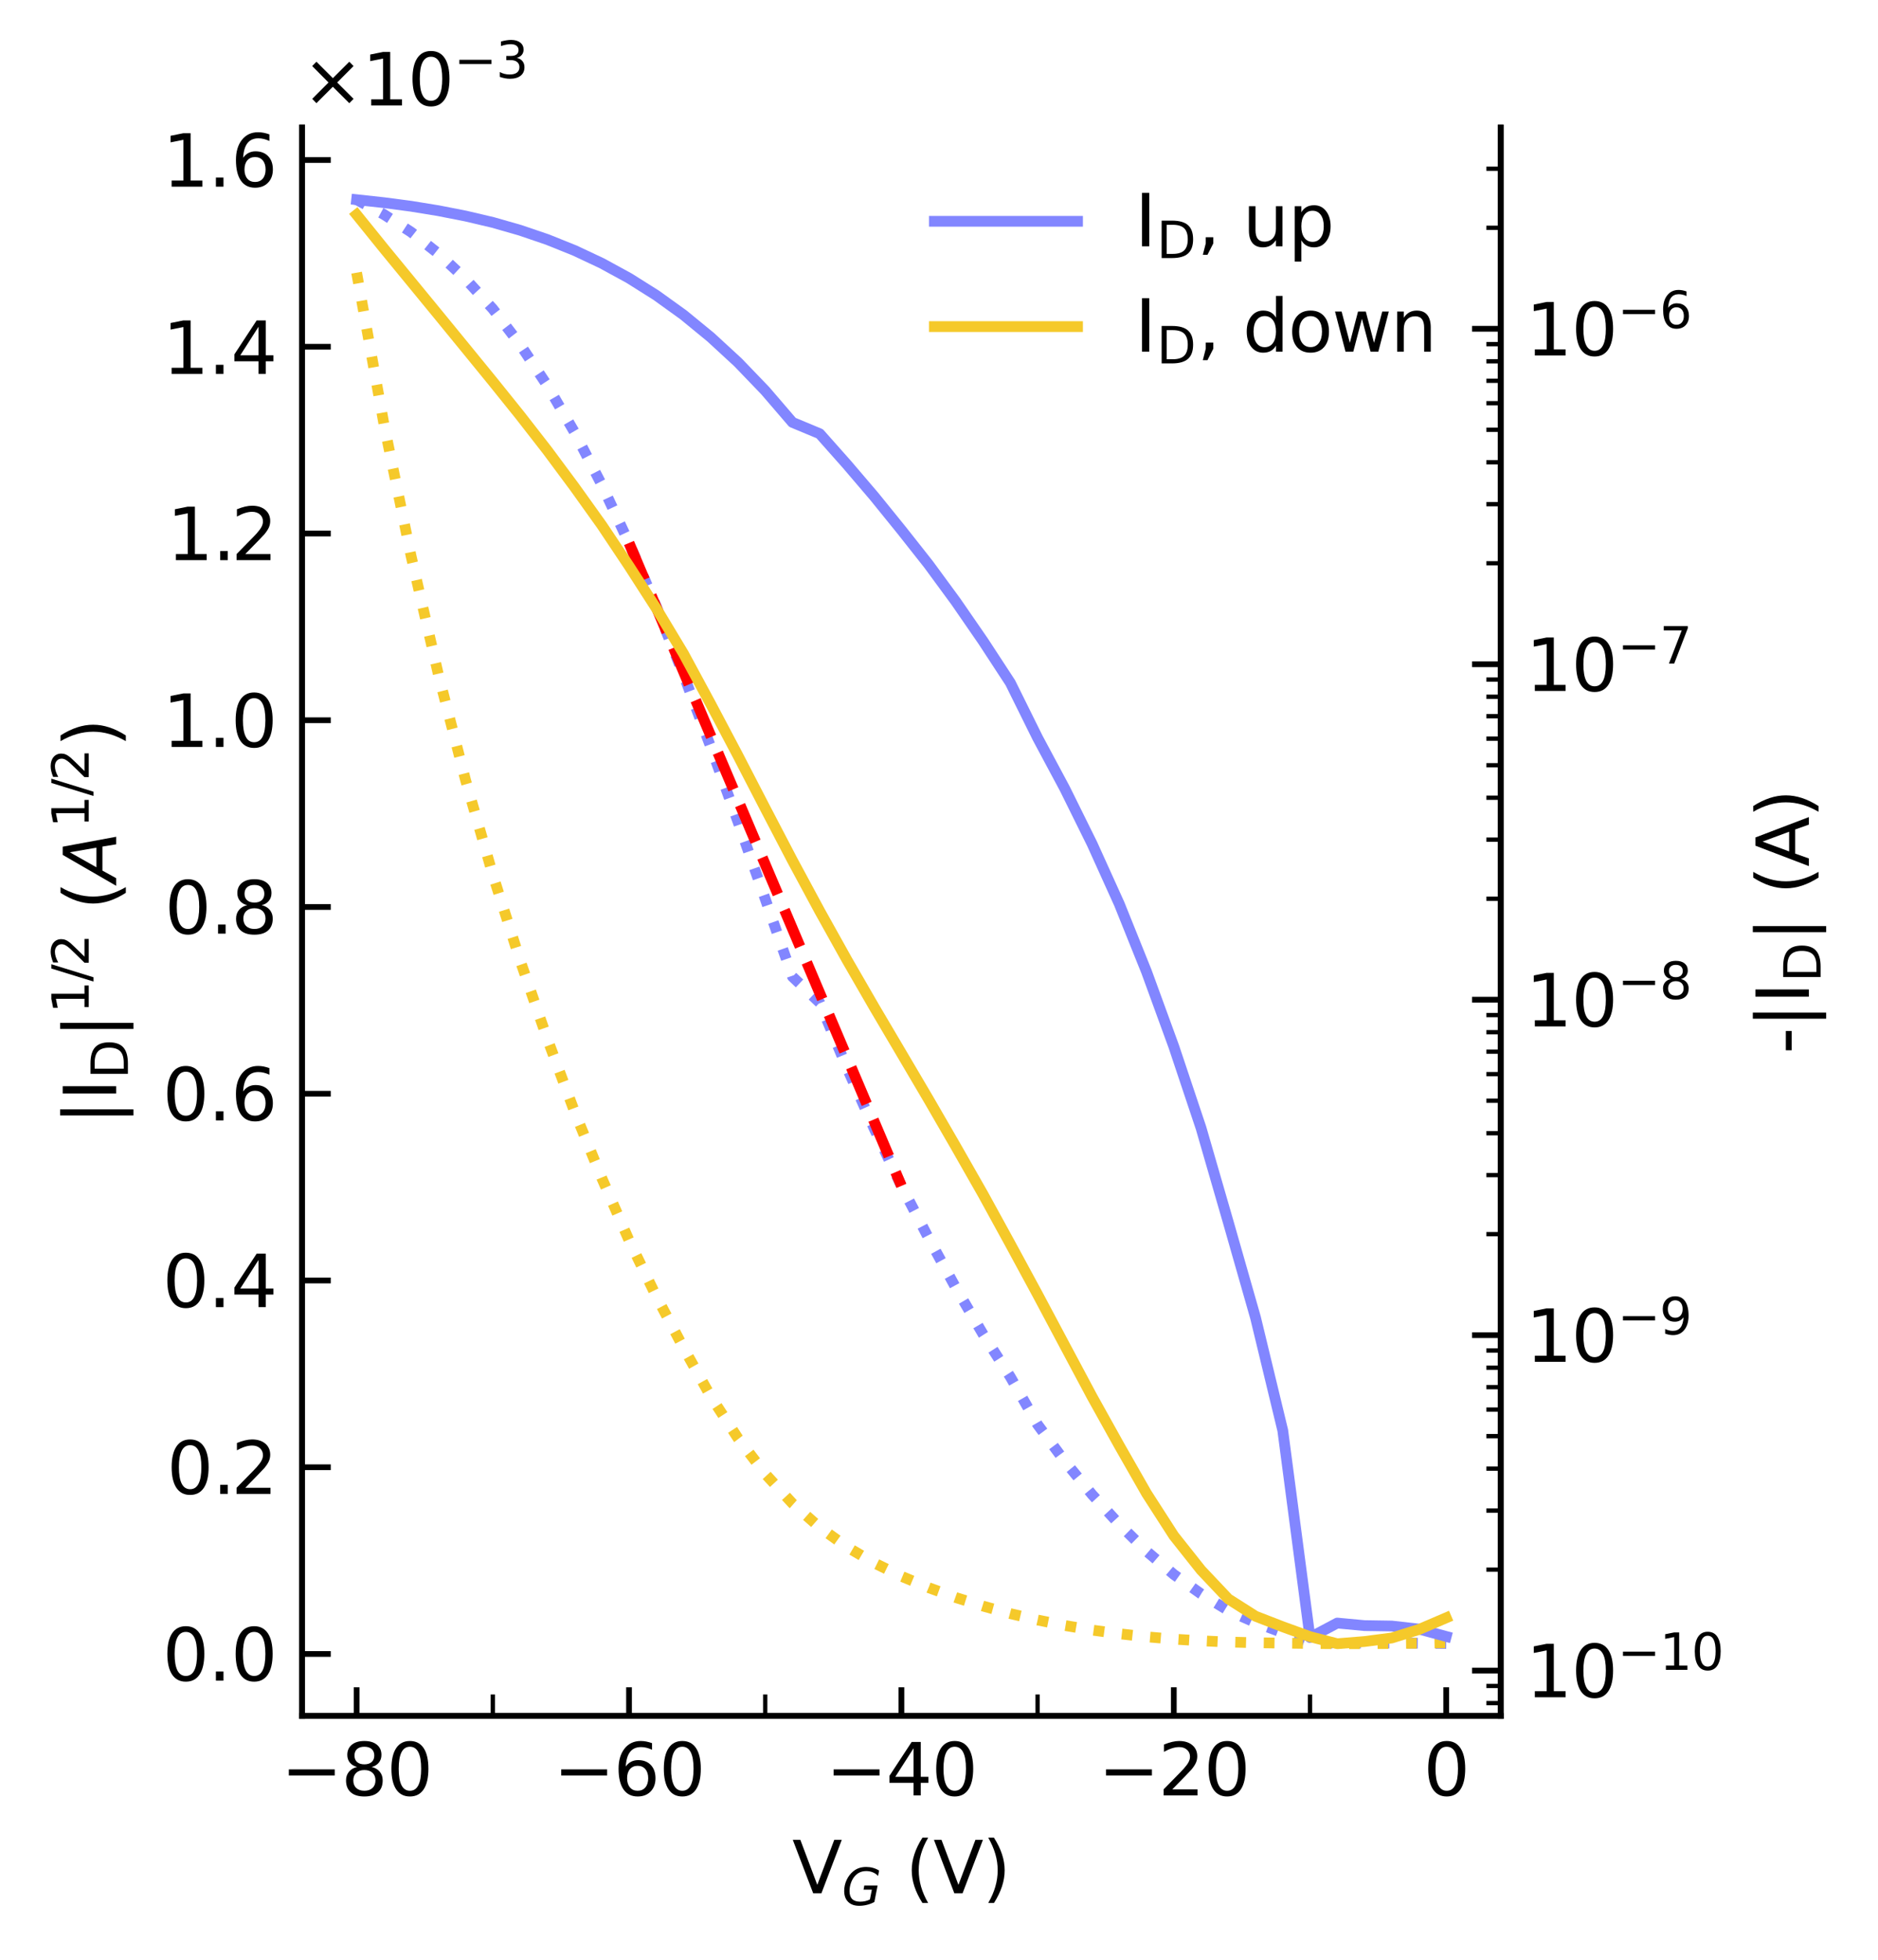 <?xml version="1.0" encoding="utf-8" standalone="no"?>
<!DOCTYPE svg PUBLIC "-//W3C//DTD SVG 1.1//EN"
  "http://www.w3.org/Graphics/SVG/1.1/DTD/svg11.dtd">
<svg xmlns:xlink="http://www.w3.org/1999/xlink" width="262.3pt" height="273.615pt" viewBox="0 0 262.3 273.615" xmlns="http://www.w3.org/2000/svg" version="1.1">
 <defs>
  <style type="text/css">*{stroke-linejoin: round; stroke-linecap: butt}</style>
 </defs>
 <g id="figure_1">
  <g id="patch_1">
   <path d="M -0 273.615 
L 262.3 273.615 
L 262.3 0 
L -0 0 
z
" style="fill: #ffffff"/>
  </g>
  <g id="axes_1">
   <g id="patch_2">
    <path d="M 42.2 239.558 
L 209.6 239.558 
L 209.6 17.798 
L 42.2 17.798 
z
" style="fill: #ffffff"/>
   </g>
   <g id="matplotlib.axis_1">
    <g id="xtick_1">
     <g id="line2d_1">
      <defs>
       <path id="m992e5466d4" d="M 0 0 
L 0 -4 
" style="stroke: #000000; stroke-width: 0.8"/>
      </defs>
      <g>
       <use xlink:href="#m992e5466d4" x="49.809" y="239.558" style="stroke: #000000; stroke-width: 0.8"/>
      </g>
     </g>
     <g id="text_1">
      <!-- −80 -->
      <g transform="translate(39.257 250.657) scale(0.1 -0.1)">
       <defs>
        <path id="DejaVuSans-2212" d="M 678 2272 
L 4684 2272 
L 4684 1741 
L 678 1741 
L 678 2272 
z
" transform="scale(0.016)"/>
        <path id="DejaVuSans-38" d="M 2034 2216 
Q 1584 2216 1326 1975 
Q 1069 1734 1069 1313 
Q 1069 891 1326 650 
Q 1584 409 2034 409 
Q 2484 409 2743 651 
Q 3003 894 3003 1313 
Q 3003 1734 2745 1975 
Q 2488 2216 2034 2216 
z
M 1403 2484 
Q 997 2584 770 2862 
Q 544 3141 544 3541 
Q 544 4100 942 4425 
Q 1341 4750 2034 4750 
Q 2731 4750 3128 4425 
Q 3525 4100 3525 3541 
Q 3525 3141 3298 2862 
Q 3072 2584 2669 2484 
Q 3125 2378 3379 2068 
Q 3634 1759 3634 1313 
Q 3634 634 3220 271 
Q 2806 -91 2034 -91 
Q 1263 -91 848 271 
Q 434 634 434 1313 
Q 434 1759 690 2068 
Q 947 2378 1403 2484 
z
M 1172 3481 
Q 1172 3119 1398 2916 
Q 1625 2713 2034 2713 
Q 2441 2713 2670 2916 
Q 2900 3119 2900 3481 
Q 2900 3844 2670 4047 
Q 2441 4250 2034 4250 
Q 1625 4250 1398 4047 
Q 1172 3844 1172 3481 
z
" transform="scale(0.016)"/>
        <path id="DejaVuSans-30" d="M 2034 4250 
Q 1547 4250 1301 3770 
Q 1056 3291 1056 2328 
Q 1056 1369 1301 889 
Q 1547 409 2034 409 
Q 2525 409 2770 889 
Q 3016 1369 3016 2328 
Q 3016 3291 2770 3770 
Q 2525 4250 2034 4250 
z
M 2034 4750 
Q 2819 4750 3233 4129 
Q 3647 3509 3647 2328 
Q 3647 1150 3233 529 
Q 2819 -91 2034 -91 
Q 1250 -91 836 529 
Q 422 1150 422 2328 
Q 422 3509 836 4129 
Q 1250 4750 2034 4750 
z
" transform="scale(0.016)"/>
       </defs>
       <use xlink:href="#DejaVuSans-2212"/>
       <use xlink:href="#DejaVuSans-38" x="83.789"/>
       <use xlink:href="#DejaVuSans-30" x="147.412"/>
      </g>
     </g>
    </g>
    <g id="xtick_2">
     <g id="line2d_2">
      <g>
       <use xlink:href="#m992e5466d4" x="87.855" y="239.558" style="stroke: #000000; stroke-width: 0.8"/>
      </g>
     </g>
     <g id="text_2">
      <!-- −60 -->
      <g transform="translate(77.302 250.657) scale(0.1 -0.1)">
       <defs>
        <path id="DejaVuSans-36" d="M 2113 2584 
Q 1688 2584 1439 2293 
Q 1191 2003 1191 1497 
Q 1191 994 1439 701 
Q 1688 409 2113 409 
Q 2538 409 2786 701 
Q 3034 994 3034 1497 
Q 3034 2003 2786 2293 
Q 2538 2584 2113 2584 
z
M 3366 4563 
L 3366 3988 
Q 3128 4100 2886 4159 
Q 2644 4219 2406 4219 
Q 1781 4219 1451 3797 
Q 1122 3375 1075 2522 
Q 1259 2794 1537 2939 
Q 1816 3084 2150 3084 
Q 2853 3084 3261 2657 
Q 3669 2231 3669 1497 
Q 3669 778 3244 343 
Q 2819 -91 2113 -91 
Q 1303 -91 875 529 
Q 447 1150 447 2328 
Q 447 3434 972 4092 
Q 1497 4750 2381 4750 
Q 2619 4750 2861 4703 
Q 3103 4656 3366 4563 
z
" transform="scale(0.016)"/>
       </defs>
       <use xlink:href="#DejaVuSans-2212"/>
       <use xlink:href="#DejaVuSans-36" x="83.789"/>
       <use xlink:href="#DejaVuSans-30" x="147.412"/>
      </g>
     </g>
    </g>
    <g id="xtick_3">
     <g id="line2d_3">
      <g>
       <use xlink:href="#m992e5466d4" x="125.9" y="239.558" style="stroke: #000000; stroke-width: 0.8"/>
      </g>
     </g>
     <g id="text_3">
      <!-- −40 -->
      <g transform="translate(115.348 250.657) scale(0.1 -0.1)">
       <defs>
        <path id="DejaVuSans-34" d="M 2419 4116 
L 825 1625 
L 2419 1625 
L 2419 4116 
z
M 2253 4666 
L 3047 4666 
L 3047 1625 
L 3713 1625 
L 3713 1100 
L 3047 1100 
L 3047 0 
L 2419 0 
L 2419 1100 
L 313 1100 
L 313 1709 
L 2253 4666 
z
" transform="scale(0.016)"/>
       </defs>
       <use xlink:href="#DejaVuSans-2212"/>
       <use xlink:href="#DejaVuSans-34" x="83.789"/>
       <use xlink:href="#DejaVuSans-30" x="147.412"/>
      </g>
     </g>
    </g>
    <g id="xtick_4">
     <g id="line2d_4">
      <g>
       <use xlink:href="#m992e5466d4" x="163.945" y="239.558" style="stroke: #000000; stroke-width: 0.8"/>
      </g>
     </g>
     <g id="text_4">
      <!-- −20 -->
      <g transform="translate(153.393 250.657) scale(0.1 -0.1)">
       <defs>
        <path id="DejaVuSans-32" d="M 1228 531 
L 3431 531 
L 3431 0 
L 469 0 
L 469 531 
Q 828 903 1448 1529 
Q 2069 2156 2228 2338 
Q 2531 2678 2651 2914 
Q 2772 3150 2772 3378 
Q 2772 3750 2511 3984 
Q 2250 4219 1831 4219 
Q 1534 4219 1204 4116 
Q 875 4013 500 3803 
L 500 4441 
Q 881 4594 1212 4672 
Q 1544 4750 1819 4750 
Q 2544 4750 2975 4387 
Q 3406 4025 3406 3419 
Q 3406 3131 3298 2873 
Q 3191 2616 2906 2266 
Q 2828 2175 2409 1742 
Q 1991 1309 1228 531 
z
" transform="scale(0.016)"/>
       </defs>
       <use xlink:href="#DejaVuSans-2212"/>
       <use xlink:href="#DejaVuSans-32" x="83.789"/>
       <use xlink:href="#DejaVuSans-30" x="147.412"/>
      </g>
     </g>
    </g>
    <g id="xtick_5">
     <g id="line2d_5">
      <g>
       <use xlink:href="#m992e5466d4" x="201.991" y="239.558" style="stroke: #000000; stroke-width: 0.8"/>
      </g>
     </g>
     <g id="text_5">
      <!-- 0 -->
      <g transform="translate(198.81 250.657) scale(0.1 -0.1)">
       <use xlink:href="#DejaVuSans-30"/>
      </g>
     </g>
    </g>
    <g id="xtick_6">
     <g id="line2d_6">
      <defs>
       <path id="mf7db757671" d="M 0 0 
L 0 -3 
" style="stroke: #000000; stroke-width: 0.6"/>
      </defs>
      <g>
       <use xlink:href="#mf7db757671" x="68.832" y="239.558" style="stroke: #000000; stroke-width: 0.6"/>
      </g>
     </g>
    </g>
    <g id="xtick_7">
     <g id="line2d_7">
      <g>
       <use xlink:href="#mf7db757671" x="106.877" y="239.558" style="stroke: #000000; stroke-width: 0.6"/>
      </g>
     </g>
    </g>
    <g id="xtick_8">
     <g id="line2d_8">
      <g>
       <use xlink:href="#mf7db757671" x="144.923" y="239.558" style="stroke: #000000; stroke-width: 0.6"/>
      </g>
     </g>
    </g>
    <g id="xtick_9">
     <g id="line2d_9">
      <g>
       <use xlink:href="#mf7db757671" x="182.968" y="239.558" style="stroke: #000000; stroke-width: 0.6"/>
      </g>
     </g>
    </g>
    <g id="text_6">
     <!-- V$_G$ (V) -->
     <g transform="translate(110.65 264.335) scale(0.1 -0.1)">
      <defs>
       <path id="DejaVuSans-56" d="M 1831 0 
L 50 4666 
L 709 4666 
L 2188 738 
L 3669 4666 
L 4325 4666 
L 2547 0 
L 1831 0 
z
" transform="scale(0.016)"/>
       <path id="DejaVuSans-Oblique-47" d="M 3494 697 
L 3738 1919 
L 2700 1919 
L 2797 2438 
L 4453 2438 
L 4050 384 
Q 3634 156 3143 32 
Q 2653 -91 2156 -91 
Q 1278 -91 783 396 
Q 288 884 288 1753 
Q 288 2475 589 3126 
Q 891 3778 1422 4213 
Q 1756 4484 2153 4617 
Q 2550 4750 3034 4750 
Q 3472 4750 3873 4639 
Q 4275 4528 4641 4306 
L 4513 3634 
Q 4231 3928 3853 4083 
Q 3475 4238 3047 4238 
Q 2550 4238 2172 4048 
Q 1794 3859 1497 3463 
Q 1244 3125 1098 2667 
Q 953 2209 953 1734 
Q 953 1081 1287 751 
Q 1622 422 2284 422 
Q 2616 422 2925 492 
Q 3234 563 3494 697 
z
" transform="scale(0.016)"/>
       <path id="DejaVuSans-20" transform="scale(0.016)"/>
       <path id="DejaVuSans-28" d="M 1984 4856 
Q 1566 4138 1362 3434 
Q 1159 2731 1159 2009 
Q 1159 1288 1364 580 
Q 1569 -128 1984 -844 
L 1484 -844 
Q 1016 -109 783 600 
Q 550 1309 550 2009 
Q 550 2706 781 3412 
Q 1013 4119 1484 4856 
L 1984 4856 
z
" transform="scale(0.016)"/>
       <path id="DejaVuSans-29" d="M 513 4856 
L 1013 4856 
Q 1481 4119 1714 3412 
Q 1947 2706 1947 2009 
Q 1947 1309 1714 600 
Q 1481 -109 1013 -844 
L 513 -844 
Q 928 -128 1133 580 
Q 1338 1288 1338 2009 
Q 1338 2731 1133 3434 
Q 928 4138 513 4856 
z
" transform="scale(0.016)"/>
      </defs>
      <use xlink:href="#DejaVuSans-56" transform="translate(0 0.125)"/>
      <use xlink:href="#DejaVuSans-Oblique-47" transform="translate(69.365 -16.281) scale(0.7)"/>
      <use xlink:href="#DejaVuSans-20" transform="translate(126.343 0.125)"/>
      <use xlink:href="#DejaVuSans-28" transform="translate(158.13 0.125)"/>
      <use xlink:href="#DejaVuSans-56" transform="translate(197.144 0.125)"/>
      <use xlink:href="#DejaVuSans-29" transform="translate(265.552 0.125)"/>
     </g>
    </g>
   </g>
   <g id="matplotlib.axis_2">
    <g id="ytick_1">
     <g id="line2d_10">
      <defs>
       <path id="maf0f5069be" d="M 0 0 
L 4 0 
" style="stroke: #000000; stroke-width: 0.8"/>
      </defs>
      <g>
       <use xlink:href="#maf0f5069be" x="42.2" y="230.908" style="stroke: #000000; stroke-width: 0.8"/>
      </g>
     </g>
     <g id="text_7">
      <!-- $\mathdefault{0.0}$ -->
      <g transform="translate(22.7 234.707) scale(0.1 -0.1)">
       <defs>
        <path id="DejaVuSans-2e" d="M 684 794 
L 1344 794 
L 1344 0 
L 684 0 
L 684 794 
z
" transform="scale(0.016)"/>
       </defs>
       <use xlink:href="#DejaVuSans-30" transform="translate(0 0.781)"/>
       <use xlink:href="#DejaVuSans-2e" transform="translate(63.623 0.781)"/>
       <use xlink:href="#DejaVuSans-30" transform="translate(95.41 0.781)"/>
      </g>
     </g>
    </g>
    <g id="ytick_2">
     <g id="line2d_11">
      <g>
       <use xlink:href="#maf0f5069be" x="42.2" y="204.837" style="stroke: #000000; stroke-width: 0.8"/>
      </g>
     </g>
     <g id="text_8">
      <!-- $\mathdefault{0.2}$ -->
      <g transform="translate(23.3 208.636) scale(0.1 -0.1)">
       <use xlink:href="#DejaVuSans-30" transform="translate(0 0.781)"/>
       <use xlink:href="#DejaVuSans-2e" transform="translate(63.623 0.781)"/>
       <use xlink:href="#DejaVuSans-32" transform="translate(89.91 0.781)"/>
      </g>
     </g>
    </g>
    <g id="ytick_3">
     <g id="line2d_12">
      <g>
       <use xlink:href="#maf0f5069be" x="42.2" y="178.766" style="stroke: #000000; stroke-width: 0.8"/>
      </g>
     </g>
     <g id="text_9">
      <!-- $\mathdefault{0.4}$ -->
      <g transform="translate(22.7 182.565) scale(0.1 -0.1)">
       <use xlink:href="#DejaVuSans-30" transform="translate(0 0.781)"/>
       <use xlink:href="#DejaVuSans-2e" transform="translate(63.623 0.781)"/>
       <use xlink:href="#DejaVuSans-34" transform="translate(95.41 0.781)"/>
      </g>
     </g>
    </g>
    <g id="ytick_4">
     <g id="line2d_13">
      <g>
       <use xlink:href="#maf0f5069be" x="42.2" y="152.695" style="stroke: #000000; stroke-width: 0.8"/>
      </g>
     </g>
     <g id="text_10">
      <!-- $\mathdefault{0.6}$ -->
      <g transform="translate(22.7 156.494) scale(0.1 -0.1)">
       <use xlink:href="#DejaVuSans-30" transform="translate(0 0.781)"/>
       <use xlink:href="#DejaVuSans-2e" transform="translate(63.623 0.781)"/>
       <use xlink:href="#DejaVuSans-36" transform="translate(95.41 0.781)"/>
      </g>
     </g>
    </g>
    <g id="ytick_5">
     <g id="line2d_14">
      <g>
       <use xlink:href="#maf0f5069be" x="42.2" y="126.624" style="stroke: #000000; stroke-width: 0.8"/>
      </g>
     </g>
     <g id="text_11">
      <!-- $\mathdefault{0.8}$ -->
      <g transform="translate(23 130.423) scale(0.1 -0.1)">
       <use xlink:href="#DejaVuSans-30" transform="translate(0 0.781)"/>
       <use xlink:href="#DejaVuSans-2e" transform="translate(63.623 0.781)"/>
       <use xlink:href="#DejaVuSans-38" transform="translate(92.785 0.781)"/>
      </g>
     </g>
    </g>
    <g id="ytick_6">
     <g id="line2d_15">
      <g>
       <use xlink:href="#maf0f5069be" x="42.2" y="100.553" style="stroke: #000000; stroke-width: 0.8"/>
      </g>
     </g>
     <g id="text_12">
      <!-- $\mathdefault{1.0}$ -->
      <g transform="translate(22.7 104.352) scale(0.1 -0.1)">
       <defs>
        <path id="DejaVuSans-31" d="M 794 531 
L 1825 531 
L 1825 4091 
L 703 3866 
L 703 4441 
L 1819 4666 
L 2450 4666 
L 2450 531 
L 3481 531 
L 3481 0 
L 794 0 
L 794 531 
z
" transform="scale(0.016)"/>
       </defs>
       <use xlink:href="#DejaVuSans-31" transform="translate(0 0.781)"/>
       <use xlink:href="#DejaVuSans-2e" transform="translate(63.623 0.781)"/>
       <use xlink:href="#DejaVuSans-30" transform="translate(95.41 0.781)"/>
      </g>
     </g>
    </g>
    <g id="ytick_7">
     <g id="line2d_16">
      <g>
       <use xlink:href="#maf0f5069be" x="42.2" y="74.482" style="stroke: #000000; stroke-width: 0.8"/>
      </g>
     </g>
     <g id="text_13">
      <!-- $\mathdefault{1.2}$ -->
      <g transform="translate(23.3 78.281) scale(0.1 -0.1)">
       <use xlink:href="#DejaVuSans-31" transform="translate(0 0.781)"/>
       <use xlink:href="#DejaVuSans-2e" transform="translate(63.623 0.781)"/>
       <use xlink:href="#DejaVuSans-32" transform="translate(89.91 0.781)"/>
      </g>
     </g>
    </g>
    <g id="ytick_8">
     <g id="line2d_17">
      <g>
       <use xlink:href="#maf0f5069be" x="42.2" y="48.41" style="stroke: #000000; stroke-width: 0.8"/>
      </g>
     </g>
     <g id="text_14">
      <!-- $\mathdefault{1.4}$ -->
      <g transform="translate(22.7 52.21) scale(0.1 -0.1)">
       <use xlink:href="#DejaVuSans-31" transform="translate(0 0.094)"/>
       <use xlink:href="#DejaVuSans-2e" transform="translate(63.623 0.094)"/>
       <use xlink:href="#DejaVuSans-34" transform="translate(95.41 0.094)"/>
      </g>
     </g>
    </g>
    <g id="ytick_9">
     <g id="line2d_18">
      <g>
       <use xlink:href="#maf0f5069be" x="42.2" y="22.339" style="stroke: #000000; stroke-width: 0.8"/>
      </g>
     </g>
     <g id="text_15">
      <!-- $\mathdefault{1.6}$ -->
      <g transform="translate(22.7 26.139) scale(0.1 -0.1)">
       <use xlink:href="#DejaVuSans-31" transform="translate(0 0.781)"/>
       <use xlink:href="#DejaVuSans-2e" transform="translate(63.623 0.781)"/>
       <use xlink:href="#DejaVuSans-36" transform="translate(95.41 0.781)"/>
      </g>
     </g>
    </g>
    <g id="text_16">
     <!-- $|\mathregular{I_{D}}|^{1/2}$ ($A^{1/2}$) -->
     <g transform="translate(16.3 157.028) rotate(-90) scale(0.1 -0.1)">
      <defs>
       <path id="DejaVuSans-7c" d="M 1344 4891 
L 1344 -1509 
L 813 -1509 
L 813 4891 
L 1344 4891 
z
" transform="scale(0.016)"/>
       <path id="DejaVuSans-49" d="M 628 4666 
L 1259 4666 
L 1259 0 
L 628 0 
L 628 4666 
z
" transform="scale(0.016)"/>
       <path id="DejaVuSans-44" d="M 1259 4147 
L 1259 519 
L 2022 519 
Q 2988 519 3436 956 
Q 3884 1394 3884 2338 
Q 3884 3275 3436 3711 
Q 2988 4147 2022 4147 
L 1259 4147 
z
M 628 4666 
L 1925 4666 
Q 3281 4666 3915 4102 
Q 4550 3538 4550 2338 
Q 4550 1131 3912 565 
Q 3275 0 1925 0 
L 628 0 
L 628 4666 
z
" transform="scale(0.016)"/>
       <path id="DejaVuSans-2f" d="M 1625 4666 
L 2156 4666 
L 531 -594 
L 0 -594 
L 1625 4666 
z
" transform="scale(0.016)"/>
       <path id="DejaVuSans-Oblique-41" d="M 2356 4666 
L 3072 4666 
L 3938 0 
L 3278 0 
L 3084 1197 
L 984 1197 
L 325 0 
L -341 0 
L 2356 4666 
z
M 2584 4044 
L 1275 1722 
L 2988 1722 
L 2584 4044 
z
" transform="scale(0.016)"/>
      </defs>
      <use xlink:href="#DejaVuSans-7c" transform="translate(0 0.766)"/>
      <use xlink:href="#DejaVuSans-49" transform="translate(33.691 0.766)"/>
      <use xlink:href="#DejaVuSans-44" transform="translate(64.141 -15.641) scale(0.7)"/>
      <use xlink:href="#DejaVuSans-7c" transform="translate(120.776 0.766)"/>
      <use xlink:href="#DejaVuSans-31" transform="translate(155.425 39.047) scale(0.7)"/>
      <use xlink:href="#DejaVuSans-2f" transform="translate(199.961 39.047) scale(0.7)"/>
      <use xlink:href="#DejaVuSans-32" transform="translate(221.007 39.047) scale(0.7)"/>
      <use xlink:href="#DejaVuSans-20" transform="translate(268.278 0.766)"/>
      <use xlink:href="#DejaVuSans-28" transform="translate(300.065 0.766)"/>
      <use xlink:href="#DejaVuSans-Oblique-41" transform="translate(339.079 0.766)"/>
      <use xlink:href="#DejaVuSans-31" transform="translate(414.504 39.047) scale(0.7)"/>
      <use xlink:href="#DejaVuSans-2f" transform="translate(459.04 39.047) scale(0.7)"/>
      <use xlink:href="#DejaVuSans-32" transform="translate(480.086 39.047) scale(0.7)"/>
      <use xlink:href="#DejaVuSans-29" transform="translate(527.357 0.766)"/>
     </g>
    </g>
    <g id="text_17">
     <!-- $\times\mathdefault{10^{−3}}\mathdefault{}$ -->
     <g transform="translate(42.2 14.798) scale(0.1 -0.1)">
      <defs>
       <path id="DejaVuSans-d7" d="M 4488 3438 
L 3059 2003 
L 4488 575 
L 4116 197 
L 2681 1631 
L 1247 197 
L 878 575 
L 2303 2003 
L 878 3438 
L 1247 3816 
L 2681 2381 
L 4116 3816 
L 4488 3438 
z
" transform="scale(0.016)"/>
       <path id="DejaVuSans-33" d="M 2597 2516 
Q 3050 2419 3304 2112 
Q 3559 1806 3559 1356 
Q 3559 666 3084 287 
Q 2609 -91 1734 -91 
Q 1441 -91 1130 -33 
Q 819 25 488 141 
L 488 750 
Q 750 597 1062 519 
Q 1375 441 1716 441 
Q 2309 441 2620 675 
Q 2931 909 2931 1356 
Q 2931 1769 2642 2001 
Q 2353 2234 1838 2234 
L 1294 2234 
L 1294 2753 
L 1863 2753 
Q 2328 2753 2575 2939 
Q 2822 3125 2822 3475 
Q 2822 3834 2567 4026 
Q 2313 4219 1838 4219 
Q 1578 4219 1281 4162 
Q 984 4106 628 3988 
L 628 4550 
Q 988 4650 1302 4700 
Q 1616 4750 1894 4750 
Q 2613 4750 3031 4423 
Q 3450 4097 3450 3541 
Q 3450 3153 3228 2886 
Q 3006 2619 2597 2516 
z
" transform="scale(0.016)"/>
      </defs>
      <use xlink:href="#DejaVuSans-d7" transform="translate(0 0.766)"/>
      <use xlink:href="#DejaVuSans-31" transform="translate(83.789 0.766)"/>
      <use xlink:href="#DejaVuSans-30" transform="translate(147.412 0.766)"/>
      <use xlink:href="#DejaVuSans-2212" transform="translate(211.992 39.047) scale(0.7)"/>
      <use xlink:href="#DejaVuSans-33" transform="translate(270.645 39.047) scale(0.7)"/>
     </g>
    </g>
   </g>
   <g id="line2d_19">
    <path d="M 201.991 229.442 
L 198.186 229.405 
L 194.382 229.389 
L 190.577 229.387 
L 186.773 229.373 
L 182.968 229.448 
L 179.164 227.936 
L 175.359 226.53 
L 171.555 224.834 
L 167.75 222.516 
L 163.945 219.807 
L 160.141 216.563 
L 156.336 212.806 
L 152.532 208.651 
L 148.727 204.018 
L 144.923 198.886 
L 141.118 192.23 
L 137.314 186.283 
L 133.509 179.802 
L 129.705 172.861 
L 125.9 165.558 
L 122.095 157.56 
L 118.291 149.071 
L 114.486 139.974 
L 110.682 136.359 
L 106.877 125.49 
L 103.073 114.73 
L 99.268 104.28 
L 95.464 94.188 
L 91.659 84.669 
L 87.855 75.803 
L 84.05 67.678 
L 80.245 60.345 
L 76.441 53.813 
L 72.636 48.087 
L 68.832 43.126 
L 65.027 38.952 
L 61.223 35.402 
L 57.418 32.4 
L 53.614 29.939 
L 49.809 27.878 
" clip-path="url(#p9fa69ddb3b)" style="fill: none; stroke-dasharray: 1.5,2.475; stroke-dashoffset: 0; stroke: #8286ff; stroke-width: 1.5"/>
   </g>
   <g id="line2d_20">
    <path d="M 49.809 38.067 
L 53.614 59.157 
L 57.418 77.645 
L 61.223 94.147 
L 65.027 108.918 
L 68.832 122.125 
L 72.636 134.068 
L 76.441 145.032 
L 80.245 155.191 
L 84.05 164.47 
L 87.855 173.149 
L 91.659 180.964 
L 95.464 188.158 
L 99.268 194.954 
L 103.073 200.786 
L 106.877 205.765 
L 110.682 209.888 
L 114.486 213.235 
L 118.291 215.965 
L 122.095 218.198 
L 125.9 220.061 
L 129.705 221.654 
L 133.509 223.035 
L 137.314 224.227 
L 141.118 225.275 
L 144.923 226.168 
L 148.727 226.932 
L 152.532 227.571 
L 156.336 228.087 
L 160.141 228.513 
L 163.945 228.837 
L 167.75 229.067 
L 171.555 229.241 
L 175.359 229.337 
L 179.164 229.393 
L 182.968 229.443 
L 186.773 229.478 
L 190.577 229.468 
L 194.382 229.45 
L 198.186 229.407 
L 201.991 229.345 
" clip-path="url(#p9fa69ddb3b)" style="fill: none; stroke-dasharray: 1.5,2.475; stroke-dashoffset: 0; stroke: #f5c92a; stroke-width: 1.5"/>
   </g>
   <g id="line2d_21">
    <path d="M 87.855 75.803 
L 125.9 165.558 
" clip-path="url(#p9fa69ddb3b)" style="fill: none; stroke-dasharray: 5.55,2.4; stroke-dashoffset: 0; stroke: #ff0000; stroke-width: 1.5"/>
   </g>
   <g id="patch_3">
    <path d="M 42.2 239.558 
L 42.2 17.798 
" style="fill: none; stroke: #000000; stroke-width: 0.8; stroke-linejoin: miter; stroke-linecap: square"/>
   </g>
   <g id="patch_4">
    <path d="M 209.6 239.558 
L 209.6 17.798 
" style="fill: none; stroke: #000000; stroke-width: 0.8; stroke-linejoin: miter; stroke-linecap: square"/>
   </g>
   <g id="patch_5">
    <path d="M 42.2 239.558 
L 209.6 239.558 
" style="fill: none; stroke: #000000; stroke-width: 0.8; stroke-linejoin: miter; stroke-linecap: square"/>
   </g>
  </g>
  <g id="axes_2">
   <g id="matplotlib.axis_3">
    <g id="ytick_10">
     <g id="line2d_22">
      <defs>
       <path id="maba3bba08a" d="M 0 0 
L -4 0 
" style="stroke: #000000; stroke-width: 0.8"/>
      </defs>
      <g>
       <use xlink:href="#maba3bba08a" x="209.6" y="233.231" style="stroke: #000000; stroke-width: 0.8"/>
      </g>
     </g>
     <g id="text_18">
      <!-- $\mathdefault{10^{-10}}$ -->
      <g transform="translate(213.1 237.031) scale(0.1 -0.1)">
       <use xlink:href="#DejaVuSans-31" transform="translate(0 0.766)"/>
       <use xlink:href="#DejaVuSans-30" transform="translate(63.623 0.766)"/>
       <use xlink:href="#DejaVuSans-2212" transform="translate(128.203 39.047) scale(0.7)"/>
       <use xlink:href="#DejaVuSans-31" transform="translate(186.855 39.047) scale(0.7)"/>
       <use xlink:href="#DejaVuSans-30" transform="translate(231.392 39.047) scale(0.7)"/>
      </g>
     </g>
    </g>
    <g id="ytick_11">
     <g id="line2d_23">
      <g>
       <use xlink:href="#maba3bba08a" x="209.6" y="186.399" style="stroke: #000000; stroke-width: 0.8"/>
      </g>
     </g>
     <g id="text_19">
      <!-- $\mathdefault{10^{-9}}$ -->
      <g transform="translate(213.1 190.198) scale(0.1 -0.1)">
       <defs>
        <path id="DejaVuSans-39" d="M 703 97 
L 703 672 
Q 941 559 1184 500 
Q 1428 441 1663 441 
Q 2288 441 2617 861 
Q 2947 1281 2994 2138 
Q 2813 1869 2534 1725 
Q 2256 1581 1919 1581 
Q 1219 1581 811 2004 
Q 403 2428 403 3163 
Q 403 3881 828 4315 
Q 1253 4750 1959 4750 
Q 2769 4750 3195 4129 
Q 3622 3509 3622 2328 
Q 3622 1225 3098 567 
Q 2575 -91 1691 -91 
Q 1453 -91 1209 -44 
Q 966 3 703 97 
z
M 1959 2075 
Q 2384 2075 2632 2365 
Q 2881 2656 2881 3163 
Q 2881 3666 2632 3958 
Q 2384 4250 1959 4250 
Q 1534 4250 1286 3958 
Q 1038 3666 1038 3163 
Q 1038 2656 1286 2365 
Q 1534 2075 1959 2075 
z
" transform="scale(0.016)"/>
       </defs>
       <use xlink:href="#DejaVuSans-31" transform="translate(0 0.766)"/>
       <use xlink:href="#DejaVuSans-30" transform="translate(63.623 0.766)"/>
       <use xlink:href="#DejaVuSans-2212" transform="translate(128.203 39.047) scale(0.7)"/>
       <use xlink:href="#DejaVuSans-39" transform="translate(186.855 39.047) scale(0.7)"/>
      </g>
     </g>
    </g>
    <g id="ytick_12">
     <g id="line2d_24">
      <g>
       <use xlink:href="#maba3bba08a" x="209.6" y="139.567" style="stroke: #000000; stroke-width: 0.8"/>
      </g>
     </g>
     <g id="text_20">
      <!-- $\mathdefault{10^{-8}}$ -->
      <g transform="translate(213.1 143.366) scale(0.1 -0.1)">
       <use xlink:href="#DejaVuSans-31" transform="translate(0 0.766)"/>
       <use xlink:href="#DejaVuSans-30" transform="translate(63.623 0.766)"/>
       <use xlink:href="#DejaVuSans-2212" transform="translate(128.203 39.047) scale(0.7)"/>
       <use xlink:href="#DejaVuSans-38" transform="translate(186.855 39.047) scale(0.7)"/>
      </g>
     </g>
    </g>
    <g id="ytick_13">
     <g id="line2d_25">
      <g>
       <use xlink:href="#maba3bba08a" x="209.6" y="92.735" style="stroke: #000000; stroke-width: 0.8"/>
      </g>
     </g>
     <g id="text_21">
      <!-- $\mathdefault{10^{-7}}$ -->
      <g transform="translate(213.1 96.534) scale(0.1 -0.1)">
       <defs>
        <path id="DejaVuSans-37" d="M 525 4666 
L 3525 4666 
L 3525 4397 
L 1831 0 
L 1172 0 
L 2766 4134 
L 525 4134 
L 525 4666 
z
" transform="scale(0.016)"/>
       </defs>
       <use xlink:href="#DejaVuSans-31" transform="translate(0 0.684)"/>
       <use xlink:href="#DejaVuSans-30" transform="translate(63.623 0.684)"/>
       <use xlink:href="#DejaVuSans-2212" transform="translate(128.203 38.966) scale(0.7)"/>
       <use xlink:href="#DejaVuSans-37" transform="translate(186.855 38.966) scale(0.7)"/>
      </g>
     </g>
    </g>
    <g id="ytick_14">
     <g id="line2d_26">
      <g>
       <use xlink:href="#maba3bba08a" x="209.6" y="45.902" style="stroke: #000000; stroke-width: 0.8"/>
      </g>
     </g>
     <g id="text_22">
      <!-- $\mathdefault{10^{-6}}$ -->
      <g transform="translate(213.1 49.702) scale(0.1 -0.1)">
       <use xlink:href="#DejaVuSans-31" transform="translate(0 0.766)"/>
       <use xlink:href="#DejaVuSans-30" transform="translate(63.623 0.766)"/>
       <use xlink:href="#DejaVuSans-2212" transform="translate(128.203 39.047) scale(0.7)"/>
       <use xlink:href="#DejaVuSans-36" transform="translate(186.855 39.047) scale(0.7)"/>
      </g>
     </g>
    </g>
    <g id="ytick_15">
     <g id="line2d_27">
      <defs>
       <path id="md47cacddf9" d="M 0 0 
L -2 0 
" style="stroke: #000000; stroke-width: 0.6"/>
      </defs>
      <g>
       <use xlink:href="#md47cacddf9" x="209.6" y="237.77" style="stroke: #000000; stroke-width: 0.6"/>
      </g>
     </g>
    </g>
    <g id="ytick_16">
     <g id="line2d_28">
      <g>
       <use xlink:href="#md47cacddf9" x="209.6" y="235.374" style="stroke: #000000; stroke-width: 0.6"/>
      </g>
     </g>
    </g>
    <g id="ytick_17">
     <g id="line2d_29">
      <g>
       <use xlink:href="#md47cacddf9" x="209.6" y="219.133" style="stroke: #000000; stroke-width: 0.6"/>
      </g>
     </g>
    </g>
    <g id="ytick_18">
     <g id="line2d_30">
      <g>
       <use xlink:href="#md47cacddf9" x="209.6" y="210.887" style="stroke: #000000; stroke-width: 0.6"/>
      </g>
     </g>
    </g>
    <g id="ytick_19">
     <g id="line2d_31">
      <g>
       <use xlink:href="#md47cacddf9" x="209.6" y="205.036" style="stroke: #000000; stroke-width: 0.6"/>
      </g>
     </g>
    </g>
    <g id="ytick_20">
     <g id="line2d_32">
      <g>
       <use xlink:href="#md47cacddf9" x="209.6" y="200.497" style="stroke: #000000; stroke-width: 0.6"/>
      </g>
     </g>
    </g>
    <g id="ytick_21">
     <g id="line2d_33">
      <g>
       <use xlink:href="#md47cacddf9" x="209.6" y="196.789" style="stroke: #000000; stroke-width: 0.6"/>
      </g>
     </g>
    </g>
    <g id="ytick_22">
     <g id="line2d_34">
      <g>
       <use xlink:href="#md47cacddf9" x="209.6" y="193.654" style="stroke: #000000; stroke-width: 0.6"/>
      </g>
     </g>
    </g>
    <g id="ytick_23">
     <g id="line2d_35">
      <g>
       <use xlink:href="#md47cacddf9" x="209.6" y="190.938" style="stroke: #000000; stroke-width: 0.6"/>
      </g>
     </g>
    </g>
    <g id="ytick_24">
     <g id="line2d_36">
      <g>
       <use xlink:href="#md47cacddf9" x="209.6" y="188.542" style="stroke: #000000; stroke-width: 0.6"/>
      </g>
     </g>
    </g>
    <g id="ytick_25">
     <g id="line2d_37">
      <g>
       <use xlink:href="#md47cacddf9" x="209.6" y="172.301" style="stroke: #000000; stroke-width: 0.6"/>
      </g>
     </g>
    </g>
    <g id="ytick_26">
     <g id="line2d_38">
      <g>
       <use xlink:href="#md47cacddf9" x="209.6" y="164.054" style="stroke: #000000; stroke-width: 0.6"/>
      </g>
     </g>
    </g>
    <g id="ytick_27">
     <g id="line2d_39">
      <g>
       <use xlink:href="#md47cacddf9" x="209.6" y="158.203" style="stroke: #000000; stroke-width: 0.6"/>
      </g>
     </g>
    </g>
    <g id="ytick_28">
     <g id="line2d_40">
      <g>
       <use xlink:href="#md47cacddf9" x="209.6" y="153.665" style="stroke: #000000; stroke-width: 0.6"/>
      </g>
     </g>
    </g>
    <g id="ytick_29">
     <g id="line2d_41">
      <g>
       <use xlink:href="#md47cacddf9" x="209.6" y="149.957" style="stroke: #000000; stroke-width: 0.6"/>
      </g>
     </g>
    </g>
    <g id="ytick_30">
     <g id="line2d_42">
      <g>
       <use xlink:href="#md47cacddf9" x="209.6" y="146.821" style="stroke: #000000; stroke-width: 0.6"/>
      </g>
     </g>
    </g>
    <g id="ytick_31">
     <g id="line2d_43">
      <g>
       <use xlink:href="#md47cacddf9" x="209.6" y="144.105" style="stroke: #000000; stroke-width: 0.6"/>
      </g>
     </g>
    </g>
    <g id="ytick_32">
     <g id="line2d_44">
      <g>
       <use xlink:href="#md47cacddf9" x="209.6" y="141.71" style="stroke: #000000; stroke-width: 0.6"/>
      </g>
     </g>
    </g>
    <g id="ytick_33">
     <g id="line2d_45">
      <g>
       <use xlink:href="#md47cacddf9" x="209.6" y="125.469" style="stroke: #000000; stroke-width: 0.6"/>
      </g>
     </g>
    </g>
    <g id="ytick_34">
     <g id="line2d_46">
      <g>
       <use xlink:href="#md47cacddf9" x="209.6" y="117.222" style="stroke: #000000; stroke-width: 0.6"/>
      </g>
     </g>
    </g>
    <g id="ytick_35">
     <g id="line2d_47">
      <g>
       <use xlink:href="#md47cacddf9" x="209.6" y="111.371" style="stroke: #000000; stroke-width: 0.6"/>
      </g>
     </g>
    </g>
    <g id="ytick_36">
     <g id="line2d_48">
      <g>
       <use xlink:href="#md47cacddf9" x="209.6" y="106.833" style="stroke: #000000; stroke-width: 0.6"/>
      </g>
     </g>
    </g>
    <g id="ytick_37">
     <g id="line2d_49">
      <g>
       <use xlink:href="#md47cacddf9" x="209.6" y="103.124" style="stroke: #000000; stroke-width: 0.6"/>
      </g>
     </g>
    </g>
    <g id="ytick_38">
     <g id="line2d_50">
      <g>
       <use xlink:href="#md47cacddf9" x="209.6" y="99.989" style="stroke: #000000; stroke-width: 0.6"/>
      </g>
     </g>
    </g>
    <g id="ytick_39">
     <g id="line2d_51">
      <g>
       <use xlink:href="#md47cacddf9" x="209.6" y="97.273" style="stroke: #000000; stroke-width: 0.6"/>
      </g>
     </g>
    </g>
    <g id="ytick_40">
     <g id="line2d_52">
      <g>
       <use xlink:href="#md47cacddf9" x="209.6" y="94.878" style="stroke: #000000; stroke-width: 0.6"/>
      </g>
     </g>
    </g>
    <g id="ytick_41">
     <g id="line2d_53">
      <g>
       <use xlink:href="#md47cacddf9" x="209.6" y="78.637" style="stroke: #000000; stroke-width: 0.6"/>
      </g>
     </g>
    </g>
    <g id="ytick_42">
     <g id="line2d_54">
      <g>
       <use xlink:href="#md47cacddf9" x="209.6" y="70.39" style="stroke: #000000; stroke-width: 0.6"/>
      </g>
     </g>
    </g>
    <g id="ytick_43">
     <g id="line2d_55">
      <g>
       <use xlink:href="#md47cacddf9" x="209.6" y="64.539" style="stroke: #000000; stroke-width: 0.6"/>
      </g>
     </g>
    </g>
    <g id="ytick_44">
     <g id="line2d_56">
      <g>
       <use xlink:href="#md47cacddf9" x="209.6" y="60" style="stroke: #000000; stroke-width: 0.6"/>
      </g>
     </g>
    </g>
    <g id="ytick_45">
     <g id="line2d_57">
      <g>
       <use xlink:href="#md47cacddf9" x="209.6" y="56.292" style="stroke: #000000; stroke-width: 0.6"/>
      </g>
     </g>
    </g>
    <g id="ytick_46">
     <g id="line2d_58">
      <g>
       <use xlink:href="#md47cacddf9" x="209.6" y="53.157" style="stroke: #000000; stroke-width: 0.6"/>
      </g>
     </g>
    </g>
    <g id="ytick_47">
     <g id="line2d_59">
      <g>
       <use xlink:href="#md47cacddf9" x="209.6" y="50.441" style="stroke: #000000; stroke-width: 0.6"/>
      </g>
     </g>
    </g>
    <g id="ytick_48">
     <g id="line2d_60">
      <g>
       <use xlink:href="#md47cacddf9" x="209.6" y="48.045" style="stroke: #000000; stroke-width: 0.6"/>
      </g>
     </g>
    </g>
    <g id="ytick_49">
     <g id="line2d_61">
      <g>
       <use xlink:href="#md47cacddf9" x="209.6" y="31.804" style="stroke: #000000; stroke-width: 0.6"/>
      </g>
     </g>
    </g>
    <g id="ytick_50">
     <g id="line2d_62">
      <g>
       <use xlink:href="#md47cacddf9" x="209.6" y="23.558" style="stroke: #000000; stroke-width: 0.6"/>
      </g>
     </g>
    </g>
    <g id="text_23">
     <!-- -$|\mathregular{I_{D}}|$ (A) -->
     <g transform="translate(252.7 147.128) rotate(-90) scale(0.1 -0.1)">
      <defs>
       <path id="DejaVuSans-2d" d="M 313 2009 
L 1997 2009 
L 1997 1497 
L 313 1497 
L 313 2009 
z
" transform="scale(0.016)"/>
       <path id="DejaVuSans-41" d="M 2188 4044 
L 1331 1722 
L 3047 1722 
L 2188 4044 
z
M 1831 4666 
L 2547 4666 
L 4325 0 
L 3669 0 
L 3244 1197 
L 1141 1197 
L 716 0 
L 50 0 
L 1831 4666 
z
" transform="scale(0.016)"/>
      </defs>
      <use xlink:href="#DejaVuSans-2d" transform="translate(0 0.578)"/>
      <use xlink:href="#DejaVuSans-7c" transform="translate(36.084 0.578)"/>
      <use xlink:href="#DejaVuSans-49" transform="translate(69.775 0.578)"/>
      <use xlink:href="#DejaVuSans-44" transform="translate(100.225 -15.828) scale(0.7)"/>
      <use xlink:href="#DejaVuSans-7c" transform="translate(156.86 0.578)"/>
      <use xlink:href="#DejaVuSans-20" transform="translate(190.552 0.578)"/>
      <use xlink:href="#DejaVuSans-28" transform="translate(222.339 0.578)"/>
      <use xlink:href="#DejaVuSans-41" transform="translate(261.353 0.578)"/>
      <use xlink:href="#DejaVuSans-29" transform="translate(329.761 0.578)"/>
     </g>
    </g>
   </g>
   <g id="line2d_63">
    <path d="M 201.991 228.463 
L 198.186 227.433 
L 194.382 227.006 
L 190.577 226.946 
L 186.773 226.591 
L 182.968 228.612 
L 179.164 199.705 
L 175.359 183.951 
L 171.555 170.629 
L 167.75 157.482 
L 163.945 146.102 
L 160.141 135.674 
L 156.336 126.21 
L 152.532 117.805 
L 148.727 110.113 
L 144.923 103.008 
L 141.118 95.326 
L 137.314 89.508 
L 133.509 83.992 
L 129.705 78.811 
L 125.9 73.991 
L 122.095 69.294 
L 118.291 64.839 
L 114.486 60.552 
L 110.682 58.966 
L 106.877 54.54 
L 103.073 50.586 
L 99.268 47.082 
L 95.464 43.963 
L 91.659 41.225 
L 87.855 38.831 
L 84.05 36.754 
L 80.245 34.966 
L 76.441 33.438 
L 72.636 32.143 
L 68.832 31.054 
L 65.027 30.16 
L 61.223 29.414 
L 57.418 28.795 
L 53.614 28.293 
L 49.809 27.878 
" clip-path="url(#p9fa69ddb3b)" style="fill: none; stroke: #8286ff; stroke-width: 1.5; stroke-linecap: square"/>
   </g>
   <g id="line2d_64">
    <path d="M 49.809 29.973 
L 53.614 34.684 
L 57.418 39.317 
L 61.223 43.951 
L 65.027 48.6 
L 68.832 53.261 
L 72.636 57.992 
L 76.441 62.88 
L 80.245 68.001 
L 84.05 73.319 
L 87.855 79.014 
L 91.659 84.927 
L 95.464 91.254 
L 99.268 98.296 
L 103.073 105.496 
L 106.877 112.845 
L 110.682 120.131 
L 114.486 127.187 
L 118.291 134.011 
L 122.095 140.597 
L 125.9 147.043 
L 129.705 153.502 
L 133.509 160.079 
L 137.314 166.758 
L 141.118 173.694 
L 144.923 180.718 
L 148.727 187.864 
L 152.532 194.995 
L 156.336 201.827 
L 160.141 208.492 
L 163.945 214.401 
L 167.75 219.196 
L 171.555 223.22 
L 175.359 225.637 
L 179.164 227.112 
L 182.968 228.491 
L 186.773 229.478 
L 190.577 229.17 
L 194.382 228.676 
L 198.186 227.489 
L 201.991 225.859 
" clip-path="url(#p9fa69ddb3b)" style="fill: none; stroke: #f5c92a; stroke-width: 1.5; stroke-linecap: square"/>
   </g>
   <g id="patch_6">
    <path d="M 42.2 239.558 
L 42.2 17.798 
" style="fill: none; stroke: #000000; stroke-width: 0.8; stroke-linejoin: miter; stroke-linecap: square"/>
   </g>
   <g id="patch_7">
    <path d="M 209.6 239.558 
L 209.6 17.798 
" style="fill: none; stroke: #000000; stroke-width: 0.8; stroke-linejoin: miter; stroke-linecap: square"/>
   </g>
   <g id="patch_8">
    <path d="M 42.2 239.558 
L 209.6 239.558 
" style="fill: none; stroke: #000000; stroke-width: 0.8; stroke-linejoin: miter; stroke-linecap: square"/>
   </g>
   <g id="legend_1">
    <g id="line2d_65">
     <path d="M 130.5 30.897 
L 140.5 30.897 
L 150.5 30.897 
" style="fill: none; stroke: #8286ff; stroke-width: 1.5; stroke-linecap: square"/>
    </g>
    <g id="text_24">
     <!-- $\mathregular{I_{D}}$, up -->
     <g transform="translate(158.5 34.397) scale(0.1 -0.1)">
      <defs>
       <path id="DejaVuSans-2c" d="M 750 794 
L 1409 794 
L 1409 256 
L 897 -744 
L 494 -744 
L 750 256 
L 750 794 
z
" transform="scale(0.016)"/>
       <path id="DejaVuSans-75" d="M 544 1381 
L 544 3500 
L 1119 3500 
L 1119 1403 
Q 1119 906 1312 657 
Q 1506 409 1894 409 
Q 2359 409 2629 706 
Q 2900 1003 2900 1516 
L 2900 3500 
L 3475 3500 
L 3475 0 
L 2900 0 
L 2900 538 
Q 2691 219 2414 64 
Q 2138 -91 1772 -91 
Q 1169 -91 856 284 
Q 544 659 544 1381 
z
M 1991 3584 
L 1991 3584 
z
" transform="scale(0.016)"/>
       <path id="DejaVuSans-70" d="M 1159 525 
L 1159 -1331 
L 581 -1331 
L 581 3500 
L 1159 3500 
L 1159 2969 
Q 1341 3281 1617 3432 
Q 1894 3584 2278 3584 
Q 2916 3584 3314 3078 
Q 3713 2572 3713 1747 
Q 3713 922 3314 415 
Q 2916 -91 2278 -91 
Q 1894 -91 1617 61 
Q 1341 213 1159 525 
z
M 3116 1747 
Q 3116 2381 2855 2742 
Q 2594 3103 2138 3103 
Q 1681 3103 1420 2742 
Q 1159 2381 1159 1747 
Q 1159 1113 1420 752 
Q 1681 391 2138 391 
Q 2594 391 2855 752 
Q 3116 1113 3116 1747 
z
" transform="scale(0.016)"/>
      </defs>
      <use xlink:href="#DejaVuSans-49" transform="translate(0 0.094)"/>
      <use xlink:href="#DejaVuSans-44" transform="translate(30.449 -16.312) scale(0.7)"/>
      <use xlink:href="#DejaVuSans-2c" transform="translate(87.085 0.094)"/>
      <use xlink:href="#DejaVuSans-20" transform="translate(118.872 0.094)"/>
      <use xlink:href="#DejaVuSans-75" transform="translate(150.659 0.094)"/>
      <use xlink:href="#DejaVuSans-70" transform="translate(214.038 0.094)"/>
     </g>
    </g>
    <g id="line2d_66">
     <path d="M 130.5 45.595 
L 140.5 45.595 
L 150.5 45.595 
" style="fill: none; stroke: #f5c92a; stroke-width: 1.5; stroke-linecap: square"/>
    </g>
    <g id="text_25">
     <!-- $\mathregular{I_{D}}$, down -->
     <g transform="translate(158.5 49.095) scale(0.1 -0.1)">
      <defs>
       <path id="DejaVuSans-64" d="M 2906 2969 
L 2906 4863 
L 3481 4863 
L 3481 0 
L 2906 0 
L 2906 525 
Q 2725 213 2448 61 
Q 2172 -91 1784 -91 
Q 1150 -91 751 415 
Q 353 922 353 1747 
Q 353 2572 751 3078 
Q 1150 3584 1784 3584 
Q 2172 3584 2448 3432 
Q 2725 3281 2906 2969 
z
M 947 1747 
Q 947 1113 1208 752 
Q 1469 391 1925 391 
Q 2381 391 2643 752 
Q 2906 1113 2906 1747 
Q 2906 2381 2643 2742 
Q 2381 3103 1925 3103 
Q 1469 3103 1208 2742 
Q 947 2381 947 1747 
z
" transform="scale(0.016)"/>
       <path id="DejaVuSans-6f" d="M 1959 3097 
Q 1497 3097 1228 2736 
Q 959 2375 959 1747 
Q 959 1119 1226 758 
Q 1494 397 1959 397 
Q 2419 397 2687 759 
Q 2956 1122 2956 1747 
Q 2956 2369 2687 2733 
Q 2419 3097 1959 3097 
z
M 1959 3584 
Q 2709 3584 3137 3096 
Q 3566 2609 3566 1747 
Q 3566 888 3137 398 
Q 2709 -91 1959 -91 
Q 1206 -91 779 398 
Q 353 888 353 1747 
Q 353 2609 779 3096 
Q 1206 3584 1959 3584 
z
" transform="scale(0.016)"/>
       <path id="DejaVuSans-77" d="M 269 3500 
L 844 3500 
L 1563 769 
L 2278 3500 
L 2956 3500 
L 3675 769 
L 4391 3500 
L 4966 3500 
L 4050 0 
L 3372 0 
L 2619 2869 
L 1863 0 
L 1184 0 
L 269 3500 
z
" transform="scale(0.016)"/>
       <path id="DejaVuSans-6e" d="M 3513 2113 
L 3513 0 
L 2938 0 
L 2938 2094 
Q 2938 2591 2744 2837 
Q 2550 3084 2163 3084 
Q 1697 3084 1428 2787 
Q 1159 2491 1159 1978 
L 1159 0 
L 581 0 
L 581 3500 
L 1159 3500 
L 1159 2956 
Q 1366 3272 1645 3428 
Q 1925 3584 2291 3584 
Q 2894 3584 3203 3211 
Q 3513 2838 3513 2113 
z
" transform="scale(0.016)"/>
      </defs>
      <use xlink:href="#DejaVuSans-49" transform="translate(0 0.016)"/>
      <use xlink:href="#DejaVuSans-44" transform="translate(30.449 -16.391) scale(0.7)"/>
      <use xlink:href="#DejaVuSans-2c" transform="translate(87.085 0.016)"/>
      <use xlink:href="#DejaVuSans-20" transform="translate(118.872 0.016)"/>
      <use xlink:href="#DejaVuSans-64" transform="translate(150.659 0.016)"/>
      <use xlink:href="#DejaVuSans-6f" transform="translate(214.136 0.016)"/>
      <use xlink:href="#DejaVuSans-77" transform="translate(275.317 0.016)"/>
      <use xlink:href="#DejaVuSans-6e" transform="translate(357.104 0.016)"/>
     </g>
    </g>
   </g>
  </g>
 </g>
 <defs>
  <clipPath id="p9fa69ddb3b">
   <rect x="42.2" y="17.798" width="167.4" height="221.76"/>
  </clipPath>
 </defs>
</svg>

